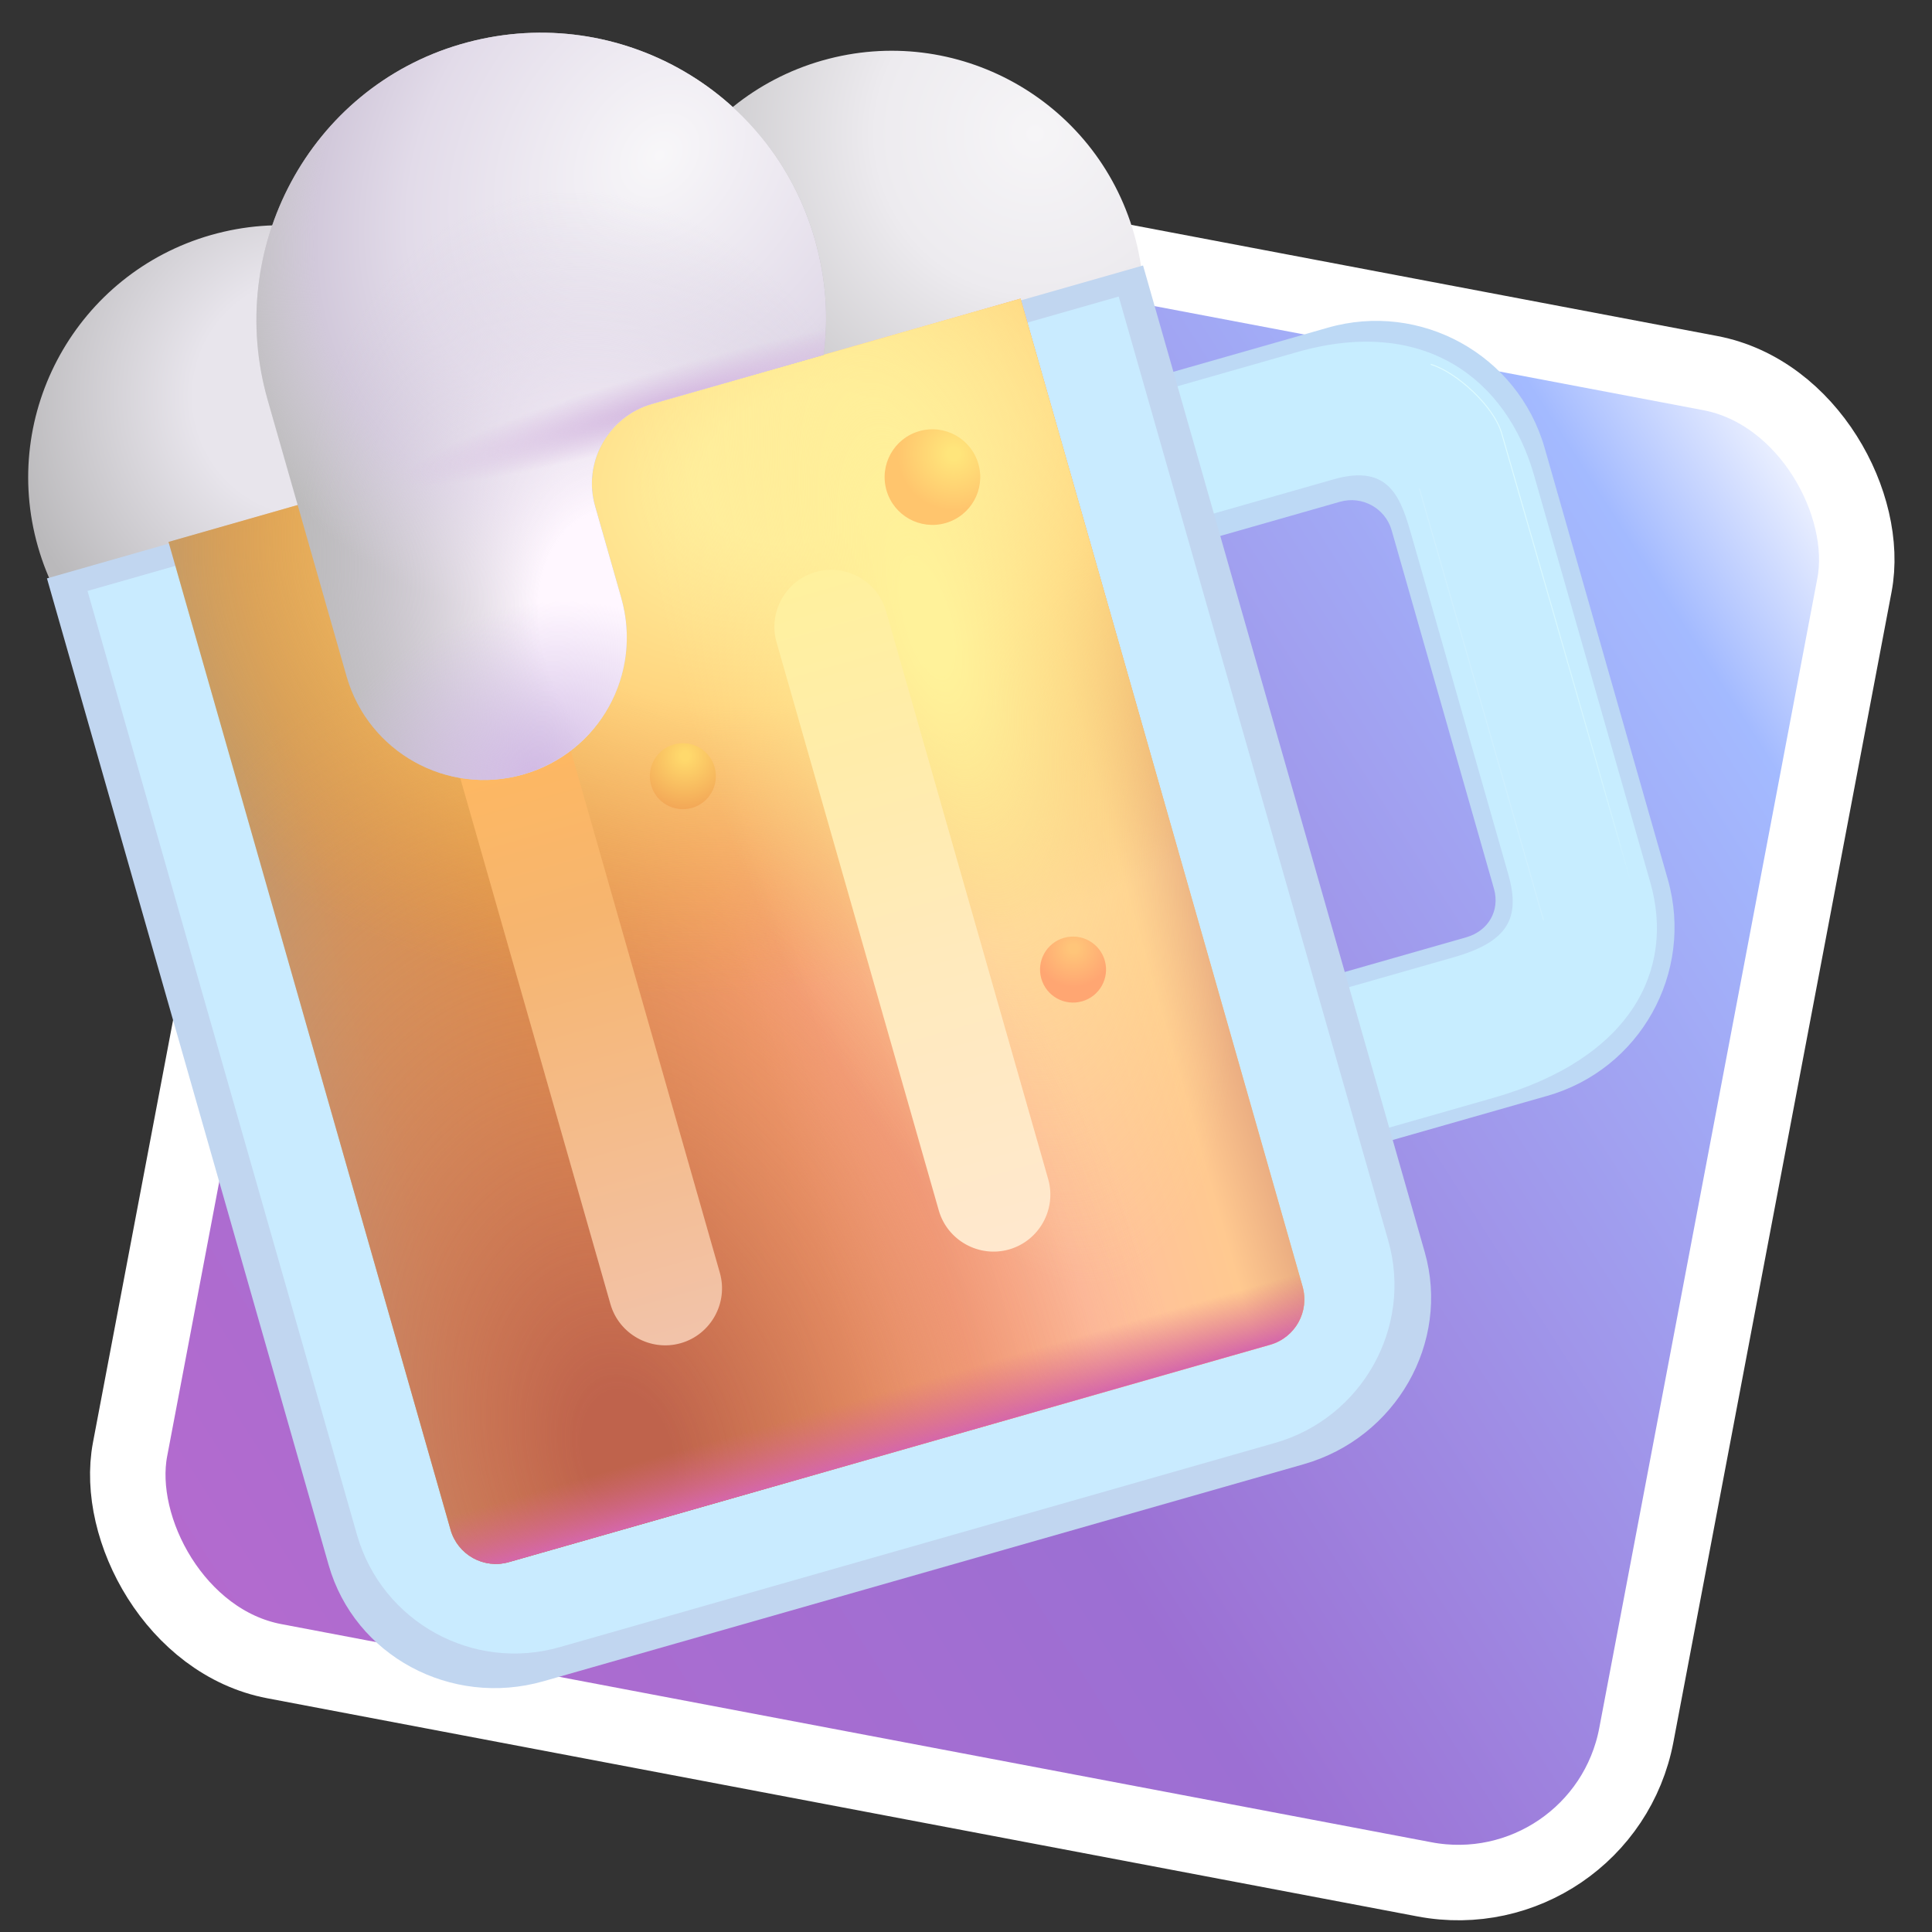 <?xml version="1.0" encoding="UTF-8"?>
<svg id="Layer_1" xmlns="http://www.w3.org/2000/svg" version="1.1" xmlns:xlink="http://www.w3.org/1999/xlink" viewBox="0 0 1024 1024">
  <rect x="0" y="0" width="1024" height="1024" fill="#333333" stroke="none"/>
  <!-- Generator: Adobe Illustrator 29.6.1, SVG Export Plug-In . SVG Version: 2.1.1 Build 9)  -->
  <defs>
    <style>
      .st0 {
        fill: url(#linear-gradient2);
      }

      .st1 {
        fill: #c7edff;
      }

      .st2 {
        stroke: #cef0ff;
      }

      .st2, .st3 {
        fill: none;
        stroke-linecap: round;
        stroke-width: .5px;
      }

      .st4 {
        fill: #c9ebff;
      }

      .st3 {
        stroke: url(#linear-gradient6);
      }

      .st5 {
        fill: #bdd9f5;
      }

      .st6 {
        fill: url(#radial-gradient10);
      }

      .st7 {
        fill: url(#linear-gradient1);
      }

      .st8 {
        fill: url(#radial-gradient11);
      }

      .st9 {
        fill: url(#radial-gradient);
      }

      .st10 {
        fill: #c1d6f0;
      }

      .st11 {
        fill: url(#radial-gradient5);
      }

      .st12 {
        fill: url(#radial-gradient1);
      }

      .st13 {
        fill: url(#radial-gradient7);
      }

      .st14 {
        fill: url(#linear-gradient4);
      }

      .st15 {
        fill: url(#linear-gradient);
        stroke: #fff;
        stroke-miterlimit: 10;
        stroke-width: 40px;
      }

      .st16 {
        fill: url(#linear-gradient5);
      }

      .st17 {
        fill: url(#radial-gradient8);
      }

      .st18 {
        fill: url(#linear-gradient3);
      }

      .st19 {
        fill: url(#radial-gradient6);
      }

      .st20 {
        fill: url(#radial-gradient2);
      }

      .st21 {
        fill: #bcbbbc;
      }

      .st22 {
        fill: url(#radial-gradient4);
      }

      .st23 {
        fill: url(#radial-gradient3);
      }

      .st24 {
        fill: url(#radial-gradient9);
      }
    </style>
    <linearGradient id="linear-gradient" x1="63.26" y1="835.05" x2="980.99" y2="248.02" gradientTransform="translate(-91.27 107.47) rotate(-10.74)" gradientUnits="userSpaceOnUse">
      <stop offset="0" stop-color="#fff"/>
      <stop offset="0" stop-color="#b56ace"/>
      <stop offset=".41" stop-color="#9c6fd3"/>
      <stop offset=".89" stop-color="#a3baff"/>
      <stop offset="1" stop-color="#fff"/>
    </linearGradient>
    <radialGradient id="radial-gradient" cx="-21.14" cy="1072.65" fx="-21.14" fy="1072.65" r="30.16" gradientTransform="translate(-8237.5 -906.99) rotate(97.48) scale(8.24 -8.24)" gradientUnits="userSpaceOnUse">
      <stop offset="0" stop-color="#f6f5f7"/>
      <stop offset=".34" stop-color="#edebef"/>
      <stop offset=".91" stop-color="#bab9bb"/>
    </radialGradient>
    <radialGradient id="radial-gradient1" cx="2.61" cy="1031.93" fx="2.61" fy="1031.93" r="30.16" gradientTransform="translate(-5933.14 921.6) rotate(83.2) scale(5.95 -5.95)" gradientUnits="userSpaceOnUse">
      <stop offset=".35" stop-color="#e8e5ec"/>
      <stop offset=".91" stop-color="#bab9bb"/>
    </radialGradient>
    <linearGradient id="linear-gradient1" x1="-54.04" y1="664.24" x2="423.32" y2="664.24" gradientTransform="translate(394.37 1187.02) rotate(-15.93) scale(1 -1)" gradientUnits="userSpaceOnUse">
      <stop offset="0" stop-color="#be986c"/>
      <stop offset=".09" stop-color="#cd9658"/>
      <stop offset=".26" stop-color="#dd9642"/>
      <stop offset=".49" stop-color="#f8a369"/>
      <stop offset=".58" stop-color="#ffae78"/>
      <stop offset=".88" stop-color="#ffcf86"/>
      <stop offset="1" stop-color="#f5bf7f"/>
    </linearGradient>
    <linearGradient id="linear-gradient2" x1="154.11" y1="664.24" x2="423.32" y2="664.24" gradientTransform="translate(394.37 1187.02) rotate(-15.93) scale(1 -1)" gradientUnits="userSpaceOnUse">
      <stop offset=".1" stop-color="#f9a27c" stop-opacity="0"/>
      <stop offset=".33" stop-color="#fba582"/>
      <stop offset=".58" stop-color="#ffbe9f"/>
      <stop offset=".88" stop-color="#ffc990"/>
      <stop offset="1" stop-color="#ebae82"/>
    </linearGradient>
    <radialGradient id="radial-gradient2" cx="41.07" cy="1029.75" fx="41.07" fy="1029.75" r="30.16" gradientTransform="translate(-9514.85 2962.68) rotate(74.07) scale(14.5 -9.78)" gradientUnits="userSpaceOnUse">
      <stop offset=".08" stop-color="#bf634c"/>
      <stop offset="1" stop-color="#f09771" stop-opacity="0"/>
    </radialGradient>
    <linearGradient id="linear-gradient3" x1="188.5" y1="411.68" x2="188.5" y2="379.5" gradientTransform="translate(394.37 1187.02) rotate(-15.93) scale(1 -1)" gradientUnits="userSpaceOnUse">
      <stop offset="0" stop-color="#da6788" stop-opacity="0"/>
      <stop offset="1" stop-color="#d567ab"/>
    </linearGradient>
    <radialGradient id="radial-gradient3" cx="12.96" cy="1044.11" fx="12.96" fy="1044.11" r="30.16" gradientTransform="translate(-13545.78 4101.78) rotate(74.07) scale(9.88 -13.88)" gradientUnits="userSpaceOnUse">
      <stop offset=".13" stop-color="#fff09e"/>
      <stop offset=".41" stop-color="#ffd57f"/>
      <stop offset=".91" stop-color="#e9a442" stop-opacity="0"/>
    </radialGradient>
    <radialGradient id="radial-gradient4" cx="18.64" cy="1093.07" fx="18.64" fy="1093.07" r="30.16" gradientTransform="translate(-4289.22 1460.21) rotate(74.07) scale(12.06 -4.49)" gradientUnits="userSpaceOnUse">
      <stop offset=".08" stop-color="#fff29a"/>
      <stop offset="1" stop-color="#ffe492" stop-opacity="0"/>
    </radialGradient>
    <linearGradient id="linear-gradient4" x1="98.16" y1="839.48" x2="98.16" y2="466.07" gradientTransform="translate(394.37 1187.02) rotate(-15.93) scale(1 -1)" gradientUnits="userSpaceOnUse">
      <stop offset=".12" stop-color="#feb861"/>
      <stop offset=".38" stop-color="#f6b56f"/>
      <stop offset="1" stop-color="#f2c3aa"/>
    </linearGradient>
    <linearGradient id="linear-gradient5" x1="279.14" y1="839.48" x2="279.14" y2="466.07" gradientTransform="translate(394.37 1187.02) rotate(-15.93) scale(1 -1)" gradientUnits="userSpaceOnUse">
      <stop offset="0" stop-color="#fff19e"/>
      <stop offset=".27" stop-color="#ffecaa"/>
      <stop offset=".57" stop-color="#ffeabc"/>
      <stop offset="1" stop-color="#ffe8ce"/>
    </linearGradient>
    <radialGradient id="radial-gradient5" cx="181.48" cy="1563.55" fx="181.48" fy="1563.55" r="30.16" gradientTransform="translate(-777.63 -29.98) rotate(104.96) scale(.92 -.92)" gradientUnits="userSpaceOnUse">
      <stop offset=".08" stop-color="#ffc579"/>
      <stop offset=".74" stop-color="#ffa672"/>
    </radialGradient>
    <radialGradient id="radial-gradient6" cx="133.75" cy="1326.89" fx="133.75" fy="1326.89" r="30.16" gradientTransform="translate(-784.48 -33.38) rotate(104.96) scale(.92 -.92)" gradientUnits="userSpaceOnUse">
      <stop offset=".08" stop-color="#ffd96c"/>
      <stop offset="1" stop-color="#f3a857"/>
    </radialGradient>
    <radialGradient id="radial-gradient7" cx="11.52" cy="1044.3" fx="11.52" fy="1044.3" r="30.16" gradientTransform="translate(-7485.73 9566.89) rotate(39.07) scale(9.15 -11.78)" gradientUnits="userSpaceOnUse">
      <stop offset="0" stop-color="#f8f7f9"/>
      <stop offset=".43" stop-color="#e2dbe9"/>
      <stop offset=".59" stop-color="#d2c9db"/>
      <stop offset=".75" stop-color="#d7d2dc" stop-opacity="0"/>
    </radialGradient>
    <radialGradient id="radial-gradient8" cx="23.28" cy="1054" fx="23.28" fy="1054" r="30.16" gradientTransform="translate(-5392.12 1778.07) rotate(74.07) scale(8 -5.6)" gradientUnits="userSpaceOnUse">
      <stop offset=".28" stop-color="#fff7ff"/>
      <stop offset="1" stop-color="#d1c8dc" stop-opacity="0"/>
    </radialGradient>
    <radialGradient id="radial-gradient9" cx="116.98" cy="1068.92" fx="116.98" fy="1068.92" r="30.16" gradientTransform="translate(-4920.85 1647.33) rotate(74.07) scale(.59 -5.12)" gradientUnits="userSpaceOnUse">
      <stop offset=".16" stop-color="#d7bee2"/>
      <stop offset="1" stop-color="#d7bee1" stop-opacity="0"/>
    </radialGradient>
    <radialGradient id="radial-gradient10" cx="80.22" cy="1048.86" fx="80.22" fy="1048.86" r="30.16" gradientTransform="translate(-3675.09 1295.05) rotate(74.07) scale(2.92 -3.86)" gradientUnits="userSpaceOnUse">
      <stop offset="0" stop-color="#d2bbe5"/>
      <stop offset="1" stop-color="#d1bee5" stop-opacity="0"/>
    </radialGradient>
    <radialGradient id="radial-gradient11" cx="-45.89" cy="1297.58" fx="-45.89" fy="1297.58" r="30.16" gradientTransform="translate(-1190.26 -148.84) rotate(104.96) scale(1.34 -1.34)" gradientUnits="userSpaceOnUse">
      <stop offset=".08" stop-color="#ffe57b"/>
      <stop offset=".74" stop-color="#ffc56d"/>
    </radialGradient>
    <linearGradient id="linear-gradient6" x1="636.22" y1="848.77" x2="636.22" y2="563.26" gradientTransform="translate(394.37 1187.02) rotate(-15.93) scale(1 -1)" gradientUnits="userSpaceOnUse">
      <stop offset="0" stop-color="#dffcff"/>
      <stop offset=".71" stop-color="#d4f6ff"/>
      <stop offset="1" stop-color="#defdff" stop-opacity="0"/>
    </linearGradient>
  </defs>
  <rect class="st15" x="119.61" y="132.82" width="812.59" height="812.59" rx="96.06" ry="96.06" transform="translate(109.7 -88.57) rotate(10.74)"/>
  <g>
    <path class="st9" d="M509.23,289.05c70.96-20.25,112.08-94.19,91.83-165.16-20.25-70.96-94.19-112.08-165.16-91.83h-.04c-70.96,20.28-112.05,94.24-91.78,165.19,20.27,70.94,94.2,112.04,165.15,91.79"/>
    <path class="st12" d="M185.26,381.54c70.96-20.25,112.08-94.19,91.83-165.16-20.25-70.96-94.19-112.08-165.16-91.83h-.04C40.93,144.83-.16,218.79,20.11,289.75c20.27,70.94,94.2,112.04,165.15,91.79"/>
    <path class="st5" d="M710.23,265.95c11.89-3.39,24.08,3.57,27.36,15.09l54.21,189.89c3.38,11.83-3.07,22.55-14.67,25.86l-156.04,44.55c-11.89,3.39-23.72-2.45-27.01-13.96l-54.21-189.89c-3.38-11.83,3.67-23.95,15.27-27.26l155.08-44.28ZM703.63,173.73l-173.36,49.49c-49.39,13.91-78.15,65.22-64.24,114.61,0,.01,0,.02,0,.03l65.4,229.07c14.25,49.29,65.75,77.7,115.04,63.46h0s173.36-49.49,173.36-49.49c49.38-13.92,78.13-65.25,64.2-114.63h0s-65.4-229.07-65.4-229.07c-14.25-49.29-65.75-77.7-115.04-63.46h0"/>
    <path class="st1" d="M706.87,254.05c30.31-8.65,35.87,10.81,41.69,31.2l50.85,178.11c6.73,23.58-.36,35.86-29.05,44.05l-152.3,43.48c-10.67,3.05-24.8-3.37-27.75-13.69l-58.58-205.17c-3.02-10.59,1.31-28.38,11.72-31.36l163.42-46.62ZM687.6,186.59l-163.44,46.66c-44.35,12.66-66.21,72.23-53.64,116.26l58.58,205.17c12.58,44.06,62.93,84.17,107.24,71.52l155.26-44.33c72.97-20.83,96.33-67.81,83.09-114.19l-61.66-215.96c-14.43-50.55-57.91-84.41-125.43-65.13"/>
    <path class="st10" d="M24.89,306.56l149.3,522.94c13.75,48.15,64.87,75.59,113.88,61.59l402.87-115.01c49.02-13.99,77.86-64.58,64.2-112.43l-149.3-522.94L24.89,306.56Z"/>
    <path class="st4" d="M46.39,313.21l142.87,500.44c13.32,46.07,61.45,72.62,107.53,59.33l379.02-108.21c46.12-13.17,73.07-61.36,60-107.16l-142.87-500.44L46.39,313.21Z"/>
    <path class="st7" d="M238.78,810.74L89.32,287.22l451.59-128.93,149.46,523.52c3.81,13.34-3.86,27.14-17.2,30.95l-403.45,115.18c-13.34,3.81-27.14-3.86-30.95-17.2"/>
    <path class="st0" d="M238.78,810.74L89.32,287.22l451.59-128.93,149.46,523.52c3.81,13.34-3.86,27.14-17.2,30.95l-403.45,115.18c-13.34,3.81-27.14-3.86-30.95-17.2"/>
    <path class="st20" d="M238.78,810.74L89.32,287.22l451.59-128.93,149.46,523.52c3.81,13.34-3.86,27.14-17.2,30.95l-403.45,115.18c-13.34,3.81-27.14-3.86-30.95-17.2"/>
    <path class="st18" d="M238.78,810.74L89.32,287.22l451.59-128.93,149.46,523.52c3.81,13.34-3.86,27.14-17.2,30.95l-403.45,115.18c-13.34,3.81-27.14-3.86-30.95-17.2"/>
    <path class="st23" d="M238.78,810.74L89.32,287.22l451.59-128.93,149.46,523.52c3.81,13.34-3.86,27.14-17.2,30.95l-403.45,115.18c-13.34,3.81-27.14-3.86-30.95-17.2"/>
    <path class="st22" d="M238.78,810.74L89.32,287.22l451.59-128.93,149.46,523.52c3.81,13.34-3.86,27.14-17.2,30.95l-403.45,115.18c-13.34,3.81-27.14-3.86-30.95-17.2"/>
    <path class="st14" d="M360.82,711.91c-15.95,4.55-32.73-4.77-37.28-20.72l-85.95-301.06c-4.55-15.95,4.77-32.73,20.72-37.28,15.95-4.55,32.73,4.77,37.28,20.72l85.95,301.06c4.55,15.95-4.77,32.73-20.72,37.28"/>
    <path class="st16" d="M534.84,662.23c-15.95,4.55-32.73-4.77-37.28-20.72l-85.95-301.06c-4.55-15.95,4.77-32.73,20.72-37.28,15.95-4.55,32.73,4.77,37.28,20.72l85.95,301.06c4.55,15.95-4.77,32.73-20.72,37.28"/>
    <path class="st11" d="M573.53,530.73c9.29-2.65,14.68-12.33,12.03-21.62-2.65-9.29-12.33-14.68-21.62-12.03h-.01c-9.29,2.66-14.67,12.34-12.01,21.63,2.65,9.28,12.33,14.66,21.62,12.01"/>
    <path class="st19" d="M366.72,428.23c9.29-2.65,14.68-12.33,12.03-21.62-2.65-9.29-12.33-14.68-21.62-12.03h-.01c-9.29,2.66-14.67,12.34-12.01,21.63,2.65,9.28,12.33,14.66,21.62,12.01"/>
    <path class="st21" d="M431.91,126.99C408.89,46.36,324.71-.19,243.96,23.5c-79.89,23.43-125.02,108.15-102.09,188.49l41.82,146.47c11.43,40.03,53.27,63.53,93.58,52.02s63.53-53.27,52.02-93.58l-13.75-48.15c-7-23.41,6.68-48.02,30.17-54.73l90.78-25.92c2.78-19.93,1.29-40.52-4.59-61.11"/>
    <path class="st13" d="M431.91,126.99C408.89,46.36,324.71-.19,243.96,23.5c-79.89,23.43-125.02,108.15-102.09,188.49l41.82,146.47c11.43,40.03,53.27,63.53,93.58,52.02s63.53-53.27,52.02-93.58l-13.75-48.15c-7-23.41,6.68-48.02,30.17-54.73l90.78-25.92c2.78-19.93,1.29-40.52-4.59-61.11"/>
    <path class="st17" d="M431.91,126.99C408.89,46.36,324.71-.19,243.96,23.5c-79.89,23.43-125.02,108.15-102.09,188.49l41.82,146.47c11.43,40.03,53.27,63.53,93.58,52.02s63.53-53.27,52.02-93.58l-13.75-48.15c-7-23.41,6.68-48.02,30.17-54.73l90.78-25.92c2.78-19.93,1.29-40.52-4.59-61.11"/>
    <path class="st24" d="M431.91,126.99C408.89,46.36,324.71-.19,243.96,23.5c-79.89,23.43-125.02,108.15-102.09,188.49l41.82,146.47c11.43,40.03,53.27,63.53,93.58,52.02s63.53-53.27,52.02-93.58l-13.75-48.15c-7-23.41,6.68-48.02,30.17-54.73l90.78-25.92c2.78-19.93,1.29-40.52-4.59-61.11"/>
    <path class="st6" d="M431.91,126.99C408.89,46.36,324.71-.19,243.96,23.5c-79.89,23.43-125.02,108.15-102.09,188.49l41.82,146.47c11.43,40.03,53.27,63.53,93.58,52.02s63.53-53.27,52.02-93.58l-13.75-48.15c-7-23.41,6.68-48.02,30.17-54.73l90.78-25.92c2.78-19.93,1.29-40.52-4.59-61.11"/>
    <path class="st8" d="M501.16,277.24c13.46-3.84,21.25-17.86,17.41-31.32s-17.86-21.25-31.32-17.41c-13.46,3.84-21.25,17.86-17.41,31.32,3.84,13.46,17.86,21.25,31.32,17.41h0"/>
    <path class="st3" d="M758.52,193.16c13.3,4.08,33.22,21.88,37.44,36.65,4.22,14.79,46.04,159.38,70.19,243.99"/>
    <path class="st2" d="M752.31,259.08c4.22,14.79,41.57,143.84,65.72,228.45"/>
  </g>
</svg>